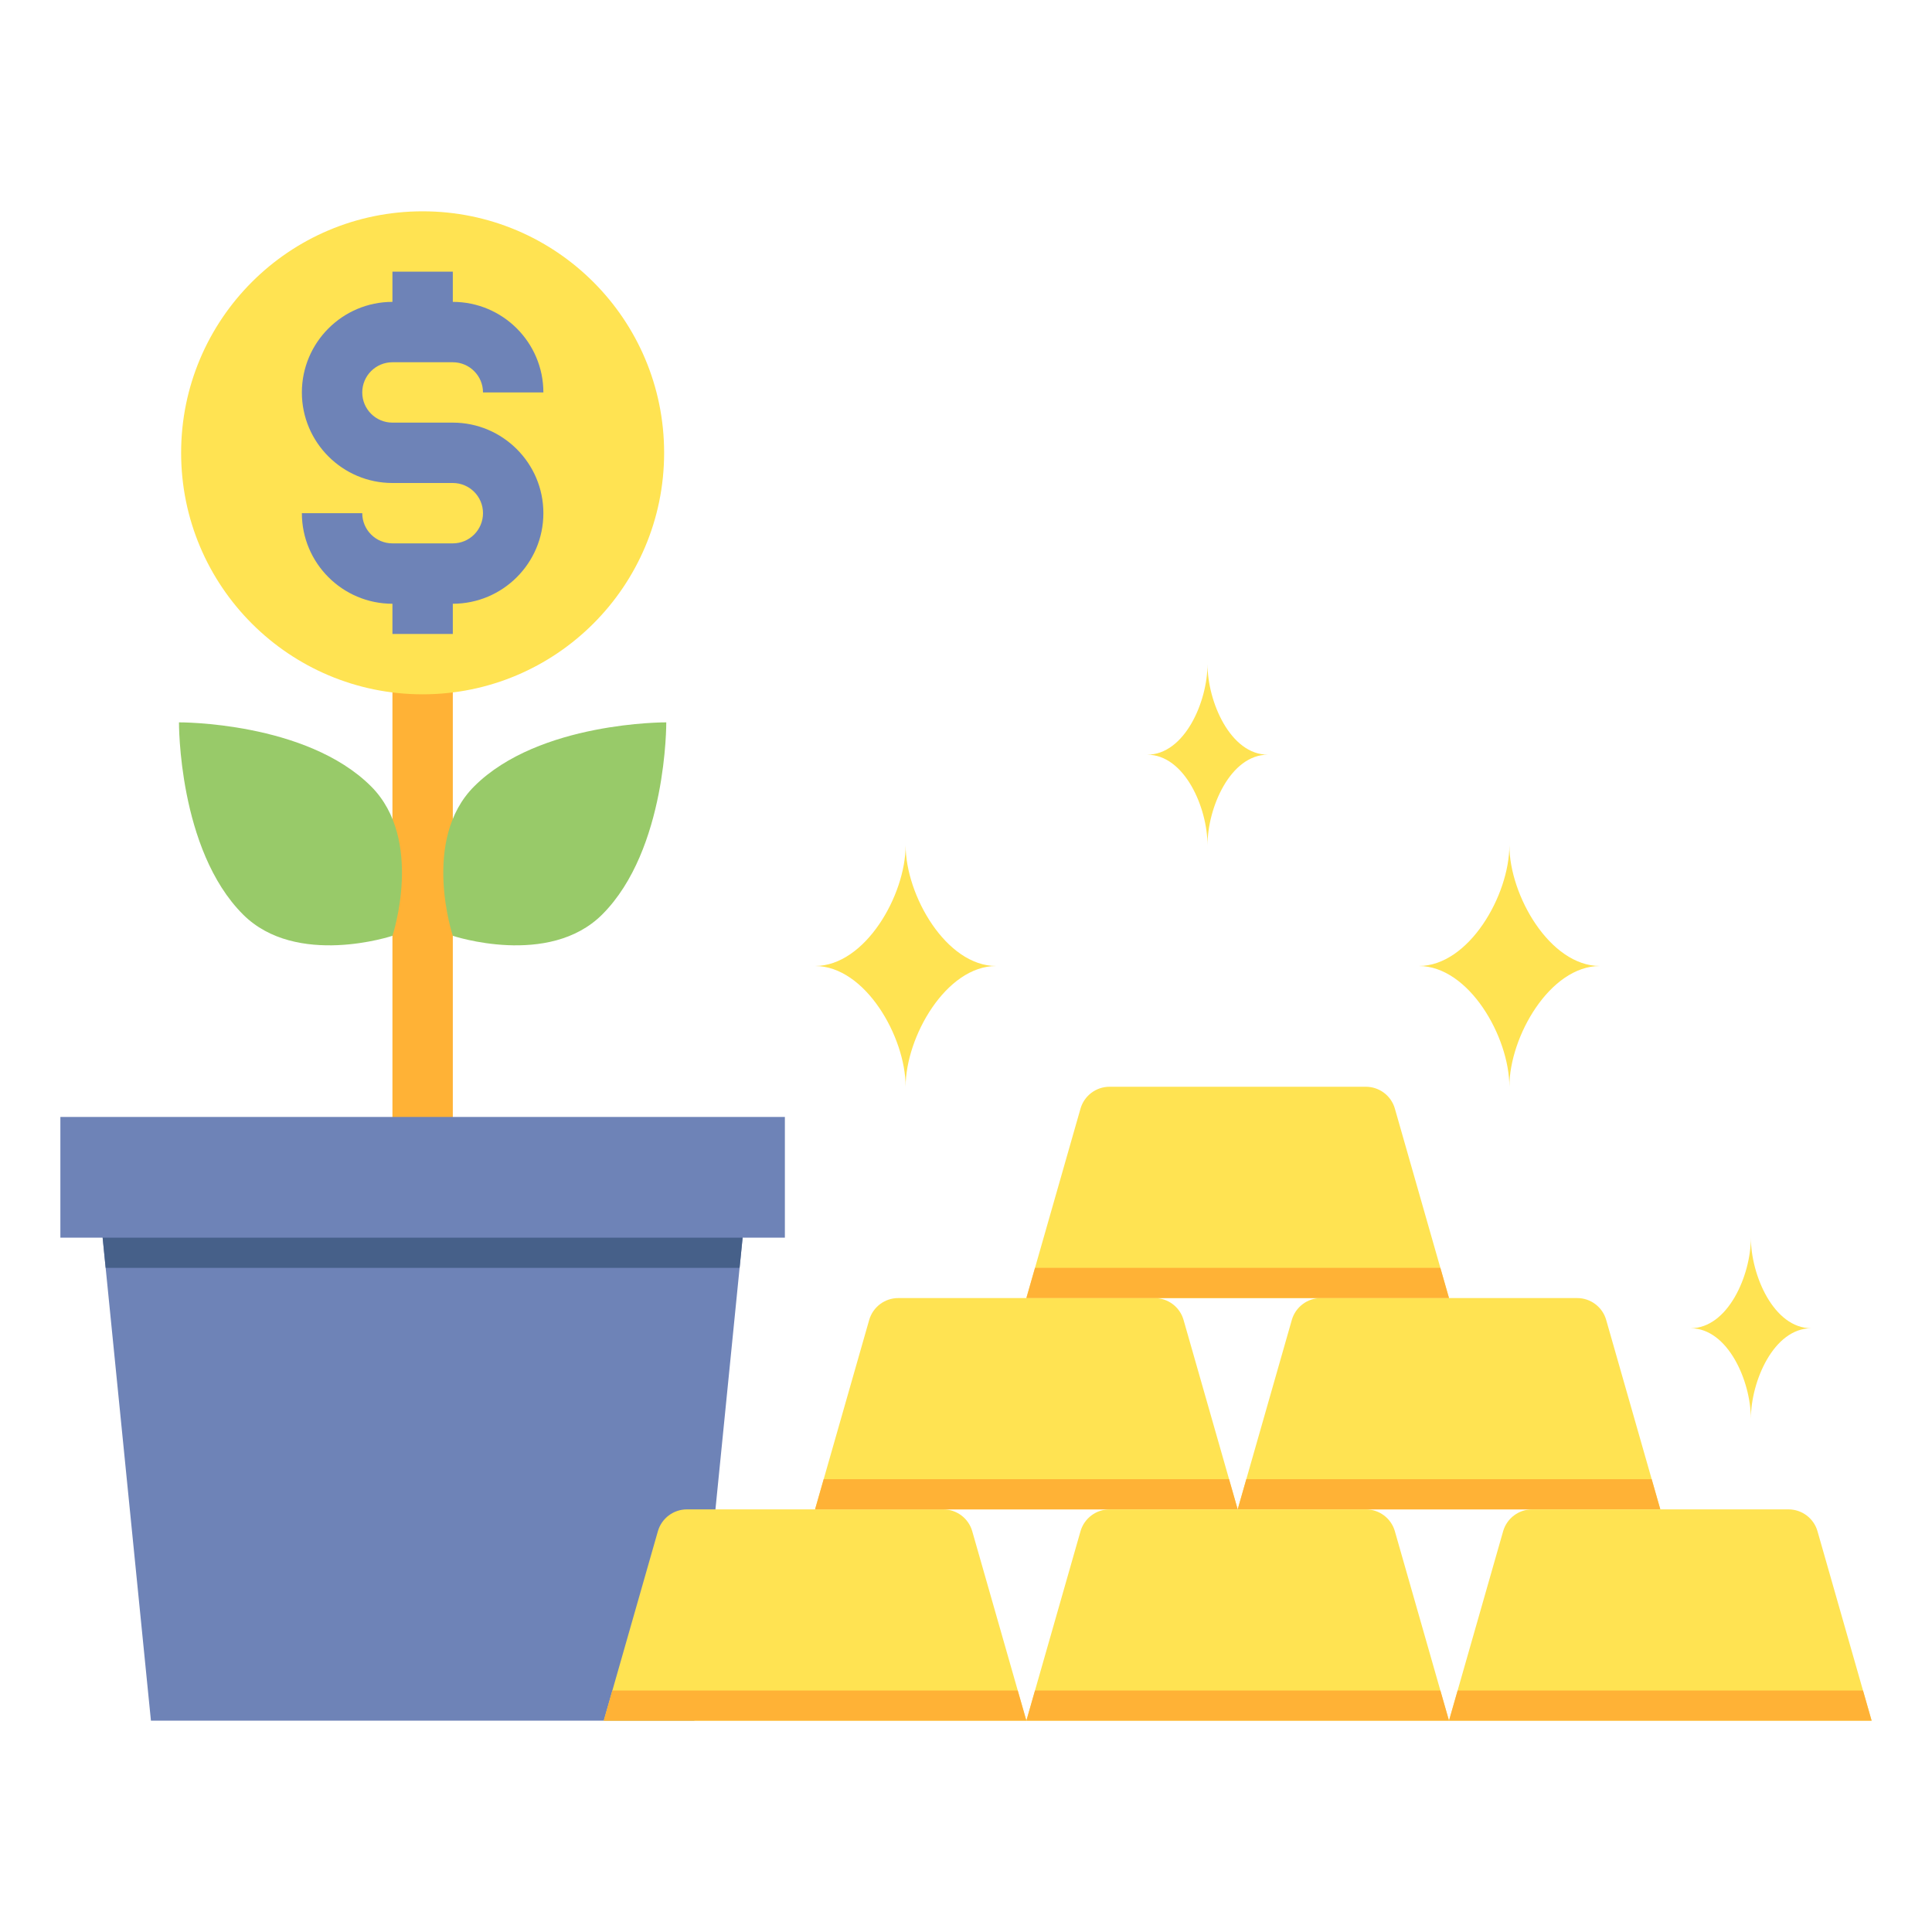 <?xml version="1.0" encoding="utf-8"?>
<!-- Generator: Adobe Illustrator 18.0.0, SVG Export Plug-In . SVG Version: 6.00 Build 0)  -->
<!DOCTYPE svg PUBLIC "-//W3C//DTD SVG 1.1//EN" "http://www.w3.org/Graphics/SVG/1.1/DTD/svg11.dtd">
<svg xmlns="http://www.w3.org/2000/svg" xmlns:xlink="http://www.w3.org/1999/xlink" version="1.1" id="Layer_2" x="0px" y="0px" viewBox="0 0 64 64" style="enable-background:new 0 0 64 64;" xml:space="preserve" width="512" height="512">
<style type="text/css">
	.st0{fill:#EDEFF1;}
	.st1{fill:#D3D3D3;}
	.st2{fill:#98CA69;}
	.st3{fill:#80D6FB;}
	.st4{fill:#FFB0AA;}
	.st5{fill:#FFE352;}
	.st6{fill:#6E83B7;}
	.st7{fill:#466089;}
	.st8{fill:#FFD3B3;}
	.st9{fill:#FCB98B;}
	.st10{fill:#FFB236;}
	.st11{fill:#46BEE8;}
	.st12{fill:#E0E2FF;}
	.st13{fill:#8FA5D1;}
	.st14{fill:#75AA40;}
</style>
<g>
	<g>
		<rect x="13" y="22" class="st10" width="2" height="17"/>
	</g>
	<g>
		<polygon class="st6" points="26,37 25,37 3,37 2,37 2,41 3.4,41 5,57 23,57 24.6,41 26,41   "/>
	</g>
	<g>
		<polygon class="st7" points="24.5,42 24.6,41 3.4,41 3.5,42   "/>
	</g>
	<g>
		<g>
			<circle class="st5" cx="14" cy="15" r="8"/>
		</g>
		<path class="st6" d="M15,14h-2c-0.552,0-1-0.448-1-1s0.448-1,1-1h2c0.552,0,1,0.448,1,1h2c0-1.654-1.346-3-3-3V9h-2v1    c-1.654,0-3,1.346-3,3s1.346,3,3,3h2c0.552,0,1,0.448,1,1s-0.448,1-1,1h-2c-0.552,0-1-0.448-1-1h-2c0,1.654,1.346,3,3,3v1h2v-1    c1.654,0,3-1.346,3-3S16.654,14,15,14z"/>
	</g>
	<g>
		<path class="st2" d="M15,31c0,0,3.182,1.061,4.95-0.707c2.151-2.151,2.121-6.364,2.121-6.364s-4.213-0.029-6.364,2.121    C13.939,27.818,15,31,15,31z"/>
	</g>
	<g>
		<path class="st2" d="M13,31c0,0-3.182,1.061-4.95-0.707c-2.151-2.151-2.121-6.364-2.121-6.364s4.213-0.029,6.364,2.121    C14.061,27.818,13,31,13,31z"/>
	</g>
	<g>
		<g>
			<path class="st5" d="M20,57h14l-1.793-6.275C32.085,50.296,31.692,50,31.246,50h-8.491c-0.446,0-0.839,0.296-0.962,0.725L20,57z"/>
		</g>
		<g>
			<path class="st5" d="M27,50h14l-1.793-6.275C39.085,43.296,38.692,43,38.246,43h-8.491c-0.446,0-0.839,0.296-0.962,0.725L27,50z"/>
		</g>
		<g>
			<path class="st5" d="M41,50h14l-1.793-6.275C53.085,43.296,52.692,43,52.246,43h-8.491c-0.446,0-0.839,0.296-0.962,0.725L41,50z"/>
		</g>
		<g>
			<path class="st5" d="M34,43h14l-1.793-6.275C46.085,36.296,45.692,36,45.246,36h-8.491c-0.446,0-0.839,0.296-0.962,0.725L34,43z"/>
		</g>
		<g>
			<polygon class="st10" points="27.286,49 27,50 41,50 40.714,49    "/>
		</g>
		<g>
			<polygon class="st10" points="20.286,56 20,57 34,57 33.714,56    "/>
		</g>
		<g>
			<polygon class="st10" points="41.286,49 41,50 55,50 54.714,49    "/>
		</g>
		<g>
			<polygon class="st10" points="34.286,42 34,43 48,43 47.714,42    "/>
		</g>
		<g>
			<path class="st5" d="M34,57h14l-1.793-6.275C46.085,50.296,45.692,50,45.246,50h-8.491c-0.446,0-0.839,0.296-0.962,0.725L34,57z"/>
		</g>
		<g>
			<polygon class="st10" points="34.286,56 34,57 48,57 47.714,56    "/>
		</g>
		<g>
			<path class="st5" d="M48,57h14l-1.793-6.275C60.085,50.296,59.692,50,59.246,50h-8.491c-0.446,0-0.839,0.296-0.962,0.725L48,57z"/>
		</g>
		<g>
			<polygon class="st10" points="48.286,56 48,57 62,57 61.714,56    "/>
		</g>
	</g>
	<g>
		<g>
			<path class="st5" d="M53,32c-1.657,0-3,2.343-3,4c0-1.657-1.343-4-3-4c1.657,0,3-2.343,3-4C50,29.657,51.343,32,53,32z"/>
		</g>
		<g>
			<path class="st5" d="M33,32c-1.657,0-3,2.343-3,4c0-1.657-1.343-4-3-4c1.657,0,3-2.343,3-4C30,29.657,31.343,32,33,32z"/>
		</g>
		<g>
			<path class="st5" d="M60,44c-1.243,0-2,1.757-2,3c0-1.243-0.757-3-2-3c1.243,0,2-1.757,2-3C58,42.243,58.757,44,60,44z"/>
		</g>
		<g>
			<path class="st5" d="M42,25c-1.243,0-2,1.757-2,3c0-1.243-0.757-3-2-3c1.243,0,2-1.757,2-3C40,23.243,40.757,25,42,25z"/>
		</g>
	</g>
</g>
</svg>
